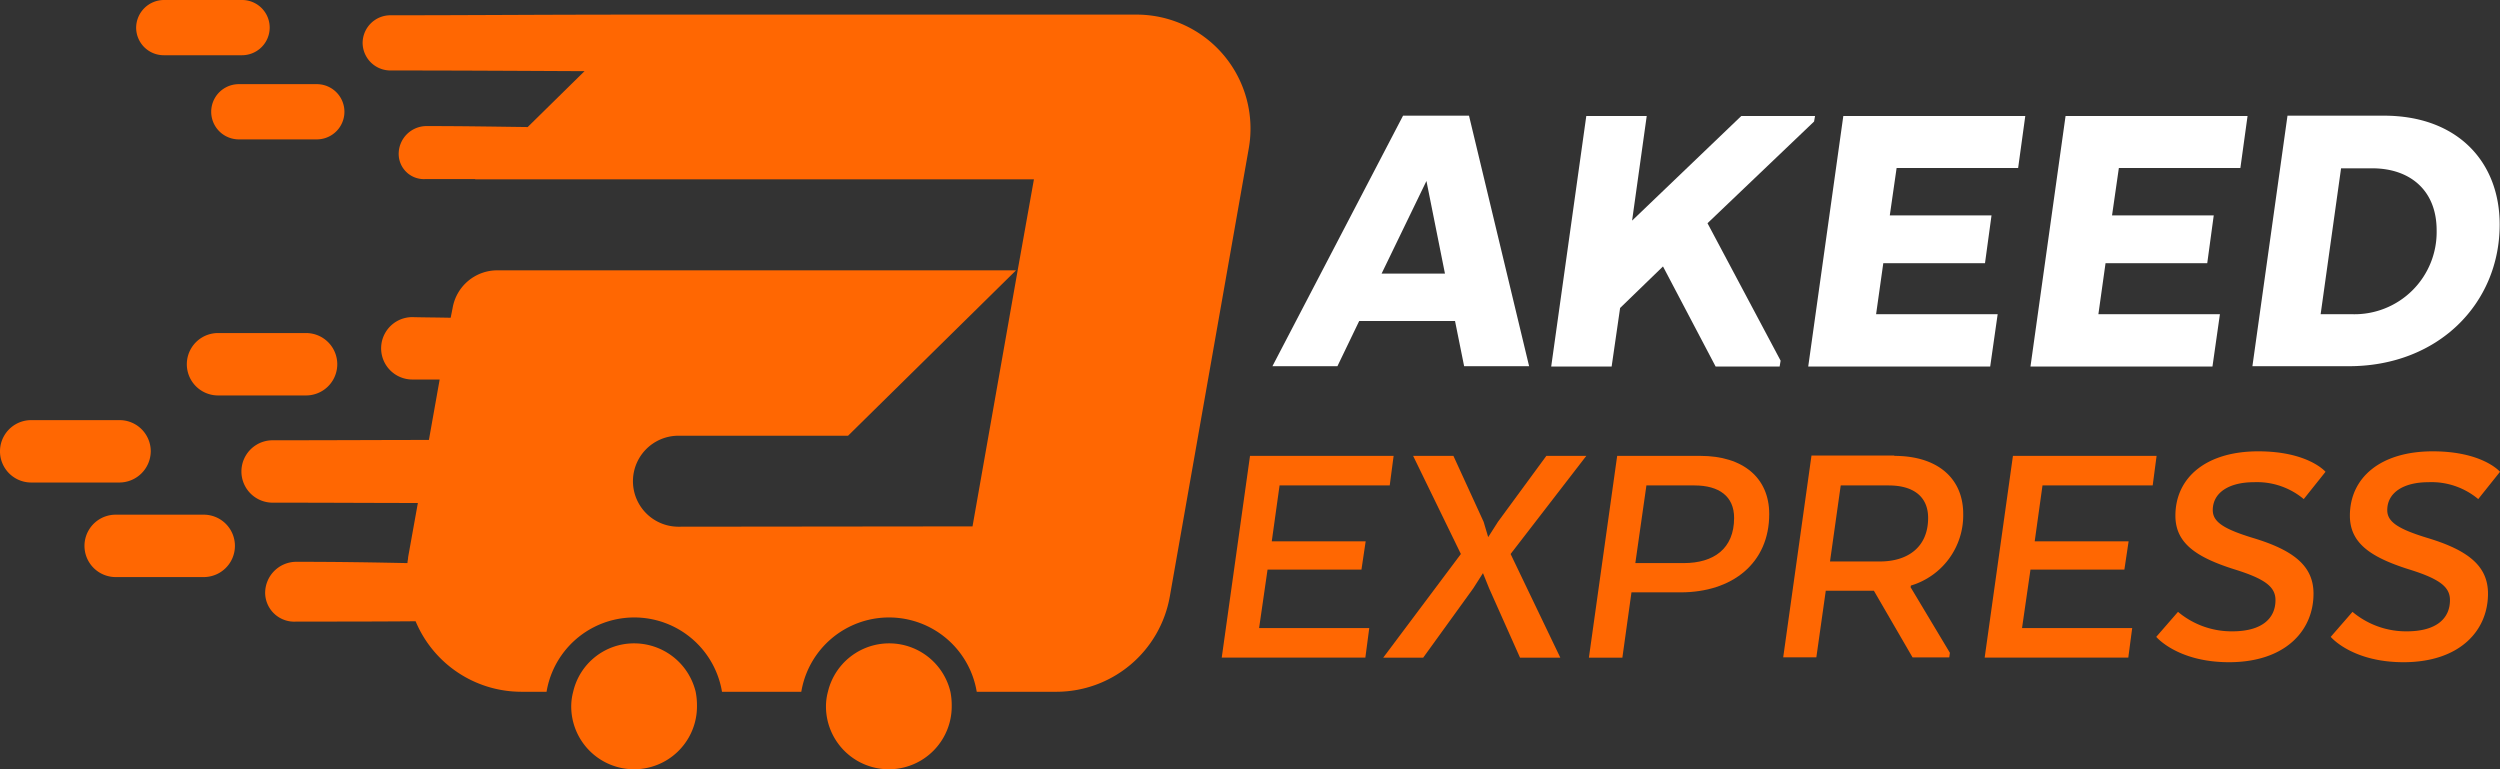 <svg xmlns="http://www.w3.org/2000/svg" width="270.755" height="83.295" viewBox="0 0 270.755 83.295">
  <rect x="0" y="0" width="270.755" height="83.295" fill="#333333" stroke="none"/>
  <g id="Group_565" data-name="Group 565" transform="translate(-117 -420)">
    <g id="Group_18" data-name="Group 18" transform="translate(117 420)">
      <g id="Group_16" data-name="Group 16">
        <g id="Group_15" data-name="Group 15">
          <g id="Group_13" data-name="Group 13">
            <g id="Group_5" data-name="Group 5" transform="translate(26.146 1.583)">
              <g id="Group_2" data-name="Group 2">
                <g id="Group_1" data-name="Group 1">
                  <path id="Path_1" data-name="Path 1" d="M116.52,14.984l-8.551,48.528A12.484,12.484,0,0,1,95.723,73.787H87.066a9.631,9.631,0,0,0-19,0H59.477a9.631,9.631,0,0,0-19,0h-2.71a12.42,12.42,0,0,1-11.472-7.636c-4.293.035-8.622.035-12.915.035A3.15,3.15,0,0,1,10,63.089a3.379,3.379,0,0,1,3.378-3.378c4.786,0,8.551.07,12.035.141,0-.211.07-.422.07-.633l1.056-5.877c-4.5,0-9.325-.035-15.73-.035a3.378,3.378,0,1,1,0-6.757c6.616,0,11.93-.035,16.927-.035L28.9,39.969H25.94a3.378,3.378,0,0,1,0-6.757c1.232.035,2.639.035,4.152.07l.211-1.056a4.905,4.905,0,0,1,4.821-4.082h56.2L73.13,46.057H54.691a4.927,4.927,0,0,0,0,9.853l31.918-.035L91.5,28.145l1.76-9.853H32.732l.035-.035H27.418a2.731,2.731,0,0,1-2.956-2.71,3.019,3.019,0,0,1,2.991-3.026c4.364,0,7.812.07,10.979.106l6.158-6.053C36.5,6.538,31.359,6.5,23.547,6.5a3.011,3.011,0,0,1-2.991-2.991A3.011,3.011,0,0,1,23.547.521C32.7.521,39.137.45,50.82.45h53.454A12.343,12.343,0,0,1,116.52,14.984Z" transform="translate(-7.43 -0.45)" fill="#ff6702"/>
                </g>
              </g>
              <g id="Group_3" data-name="Group 3" transform="translate(35.718 68.094)">
                <path id="Path_2" data-name="Path 2" d="M31.2,26.627a6.809,6.809,0,0,1-13.619,0,6.123,6.123,0,0,1,.211-1.584A6.76,6.76,0,0,1,24.407,19.8a6.859,6.859,0,0,1,6.651,5.243A7.578,7.578,0,0,1,31.2,26.627Z" transform="translate(-17.58 -19.8)" fill="#ff6702"/>
              </g>
              <g id="Group_4" data-name="Group 4" transform="translate(63.308 68.094)">
                <path id="Path_3" data-name="Path 3" d="M39.039,26.627a6.809,6.809,0,0,1-13.619,0,6.124,6.124,0,0,1,.211-1.584,6.818,6.818,0,0,1,13.267,0A7.578,7.578,0,0,1,39.039,26.627Z" transform="translate(-25.42 -19.8)" fill="#ff6702"/>
              </g>
            </g>
            <g id="Group_9" data-name="Group 9" transform="translate(0 36.07)">
              <g id="Group_6" data-name="Group 6" transform="translate(0 9.43)">
                <path id="Path_4" data-name="Path 4" d="M16.328,16.309A3.379,3.379,0,0,0,12.95,12.93H3.378a3.378,3.378,0,0,0,0,6.757h9.537A3.409,3.409,0,0,0,16.328,16.309Z" transform="translate(0 -12.93)" fill="#ff6702"/>
              </g>
              <g id="Group_7" data-name="Group 7" transform="translate(20.234)">
                <path id="Path_5" data-name="Path 5" d="M9.128,17.007h9.537a3.378,3.378,0,1,0,0-6.757H9.128a3.378,3.378,0,0,0,0,6.757Z" transform="translate(-5.75 -10.25)" fill="#ff6702"/>
              </g>
              <g id="Group_8" data-name="Group 8" transform="translate(9.15 19.671)">
                <path id="Path_6" data-name="Path 6" d="M15.515,15.84H5.978a3.378,3.378,0,1,0,0,6.757h9.537a3.378,3.378,0,1,0,0-6.757Z" transform="translate(-2.6 -15.84)" fill="#ff6702"/>
              </g>
            </g>
            <g id="Group_12" data-name="Group 12" transform="translate(14.745)">
              <g id="Group_10" data-name="Group 10">
                <path id="Path_7" data-name="Path 7" d="M18.653,2.991A2.989,2.989,0,0,0,15.662,0H7.216A3.019,3.019,0,0,0,4.19,2.991,2.989,2.989,0,0,0,7.181,5.982h8.446A3,3,0,0,0,18.653,2.991Z" transform="translate(-4.19)" fill="#ff6702"/>
              </g>
              <g id="Group_11" data-name="Group 11" transform="translate(8.129 9.114)">
                <path id="Path_8" data-name="Path 8" d="M17.937,2.59H9.491a2.991,2.991,0,0,0,0,5.982h8.446a2.991,2.991,0,1,0,0-5.982Z" transform="translate(-6.5 -2.59)" fill="#ff6702"/>
              </g>
            </g>
          </g>
          <g id="Group_14" data-name="Group 14" transform="translate(132.316 12.528)">
            <path id="Path_9" data-name="Path 9" d="M66.96,30.692H59.922L58.937,25.8H48.556L46.2,30.692H39.16L53.307,3.56H60.45ZM50.984,20.663h6.862L55.84,10.633Z" transform="translate(-33.67 -3.56)" fill="#fff"/>
            <path id="Path_10" data-name="Path 10" d="M56.5,14.9,68.326,3.57h7.988l-.106.6L64.667,15.183l7.918,14.886-.106.633H65.546l-5.7-10.839-4.645,4.5L54.285,30.7H47.74l3.8-27.132h6.545Z" transform="translate(-12.057 -3.535)" fill="#fff"/>
            <path id="Path_11" data-name="Path 11" d="M74.794,19.511H63.779L63,25.036H76.166L75.357,30.7H55.65l3.8-27.132H79.157L78.383,9.2H65.222l-.739,5.138H75.5Z" transform="translate(7.869 -3.535)" fill="#fff"/>
            <path id="Path_12" data-name="Path 12" d="M81.634,19.511H70.619l-.774,5.525H83.006L82.2,30.7H62.49l3.8-27.132H86L85.223,9.2H72.062l-.739,5.138H82.337Z" transform="translate(25.099 -3.535)" fill="#fff"/>
            <path id="Path_13" data-name="Path 13" d="M79.772,30.692H69.32l3.8-27.132H83.572C91.49,3.56,96.1,8.522,96.1,15.349,96.1,23.935,89.414,30.692,79.772,30.692ZM78.927,9.226,76.71,25.061h3.378a8.9,8.9,0,0,0,9.185-9.079c0-4.434-2.991-6.721-6.968-6.721H78.927Z" transform="translate(42.304 -3.56)" fill="#fff"/>
            <path id="Path_14" data-name="Path 14" d="M52.732,26.347H42.562l-.915,6.334h11.93l-.422,3.2H37.6L40.662,14.03H56.216l-.422,3.2H43.864l-.845,6.053h10.17Z" transform="translate(-37.6 22.814)" fill="#ff6702"/>
            <path id="Path_15" data-name="Path 15" d="M56.365,24.657l5.384,11.226H57.385l-3.343-7.5-.669-1.654-1.056,1.654-5.419,7.5H42.57l8.41-11.226L45.808,14.03h4.364l3.273,7.144.493,1.654,1.056-1.654,5.243-7.144h4.328Z" transform="translate(-25.08 22.814)" fill="#ff6702"/>
            <path id="Path_16" data-name="Path 16" d="M51.962,14.03H60.97c4.645,0,7.46,2.393,7.46,6.3,0,5.314-3.977,8.481-9.607,8.481H53.51l-.985,7.073H48.9Zm8.375,3.2H55.129l-1.2,8.411h5.243c3.238,0,5.455-1.548,5.455-4.891C64.63,18.394,62.976,17.232,60.337,17.232Z" transform="translate(-9.135 22.814)" fill="#ff6702"/>
            <path id="Path_17" data-name="Path 17" d="M66.915,14.055c4.645,0,7.46,2.393,7.46,6.3A7.942,7.942,0,0,1,68.71,28.1l-.035.176,4.258,7.108-.07.493H68.886L64.7,28.659H59.49l-1.021,7.214H54.88L57.942,14.02h8.974Zm-.6,3.2H61.109l-1.161,8.235h5.419c2.956,0,5.208-1.513,5.208-4.716C70.575,18.419,68.921,17.258,66.317,17.258Z" transform="translate(5.929 22.789)" fill="#ff6702"/>
            <path id="Path_18" data-name="Path 18" d="M76.212,26.347H66.042l-.915,6.334h11.93l-.422,3.2H61.08L64.142,14.03H79.7l-.422,3.2H67.344L66.5,23.285h10.17Z" transform="translate(21.547 22.814)" fill="#ff6702"/>
            <path id="Path_19" data-name="Path 19" d="M68.718,31.274a9.031,9.031,0,0,0,5.877,2.111c3.273,0,4.68-1.443,4.68-3.378,0-1.408-1.056-2.287-4.469-3.343-4.223-1.337-6.369-2.886-6.369-5.806,0-4.082,3.273-6.968,8.974-6.968,5.419,0,7.284,2.217,7.284,2.217l-2.358,2.956a7.884,7.884,0,0,0-5.384-1.83c-2.71,0-4.469,1.126-4.469,3.026,0,1.267,1.161,2.041,4.4,3.026,4.54,1.372,6.51,3.132,6.51,6.018,0,4.047-3.1,7.425-9.149,7.425-5.6,0-7.883-2.745-7.883-2.745Z" transform="translate(34.848 22.462)" fill="#ff6702"/>
            <path id="Path_20" data-name="Path 20" d="M74.088,31.274a9.031,9.031,0,0,0,5.877,2.111c3.273,0,4.68-1.443,4.68-3.378,0-1.408-1.056-2.287-4.469-3.343-4.223-1.337-6.369-2.886-6.369-5.806,0-4.082,3.273-6.968,8.974-6.968,5.419,0,7.284,2.217,7.284,2.217l-2.358,2.956a7.884,7.884,0,0,0-5.384-1.83c-2.71,0-4.469,1.126-4.469,3.026,0,1.267,1.161,2.041,4.4,3.026,4.54,1.372,6.51,3.132,6.51,6.018,0,4.047-3.1,7.425-9.15,7.425-5.6,0-7.883-2.745-7.883-2.745Z" transform="translate(48.375 22.462)" fill="#ff6702"/>
          </g>
        </g>
      </g>
    </g>
  </g>
</svg>
